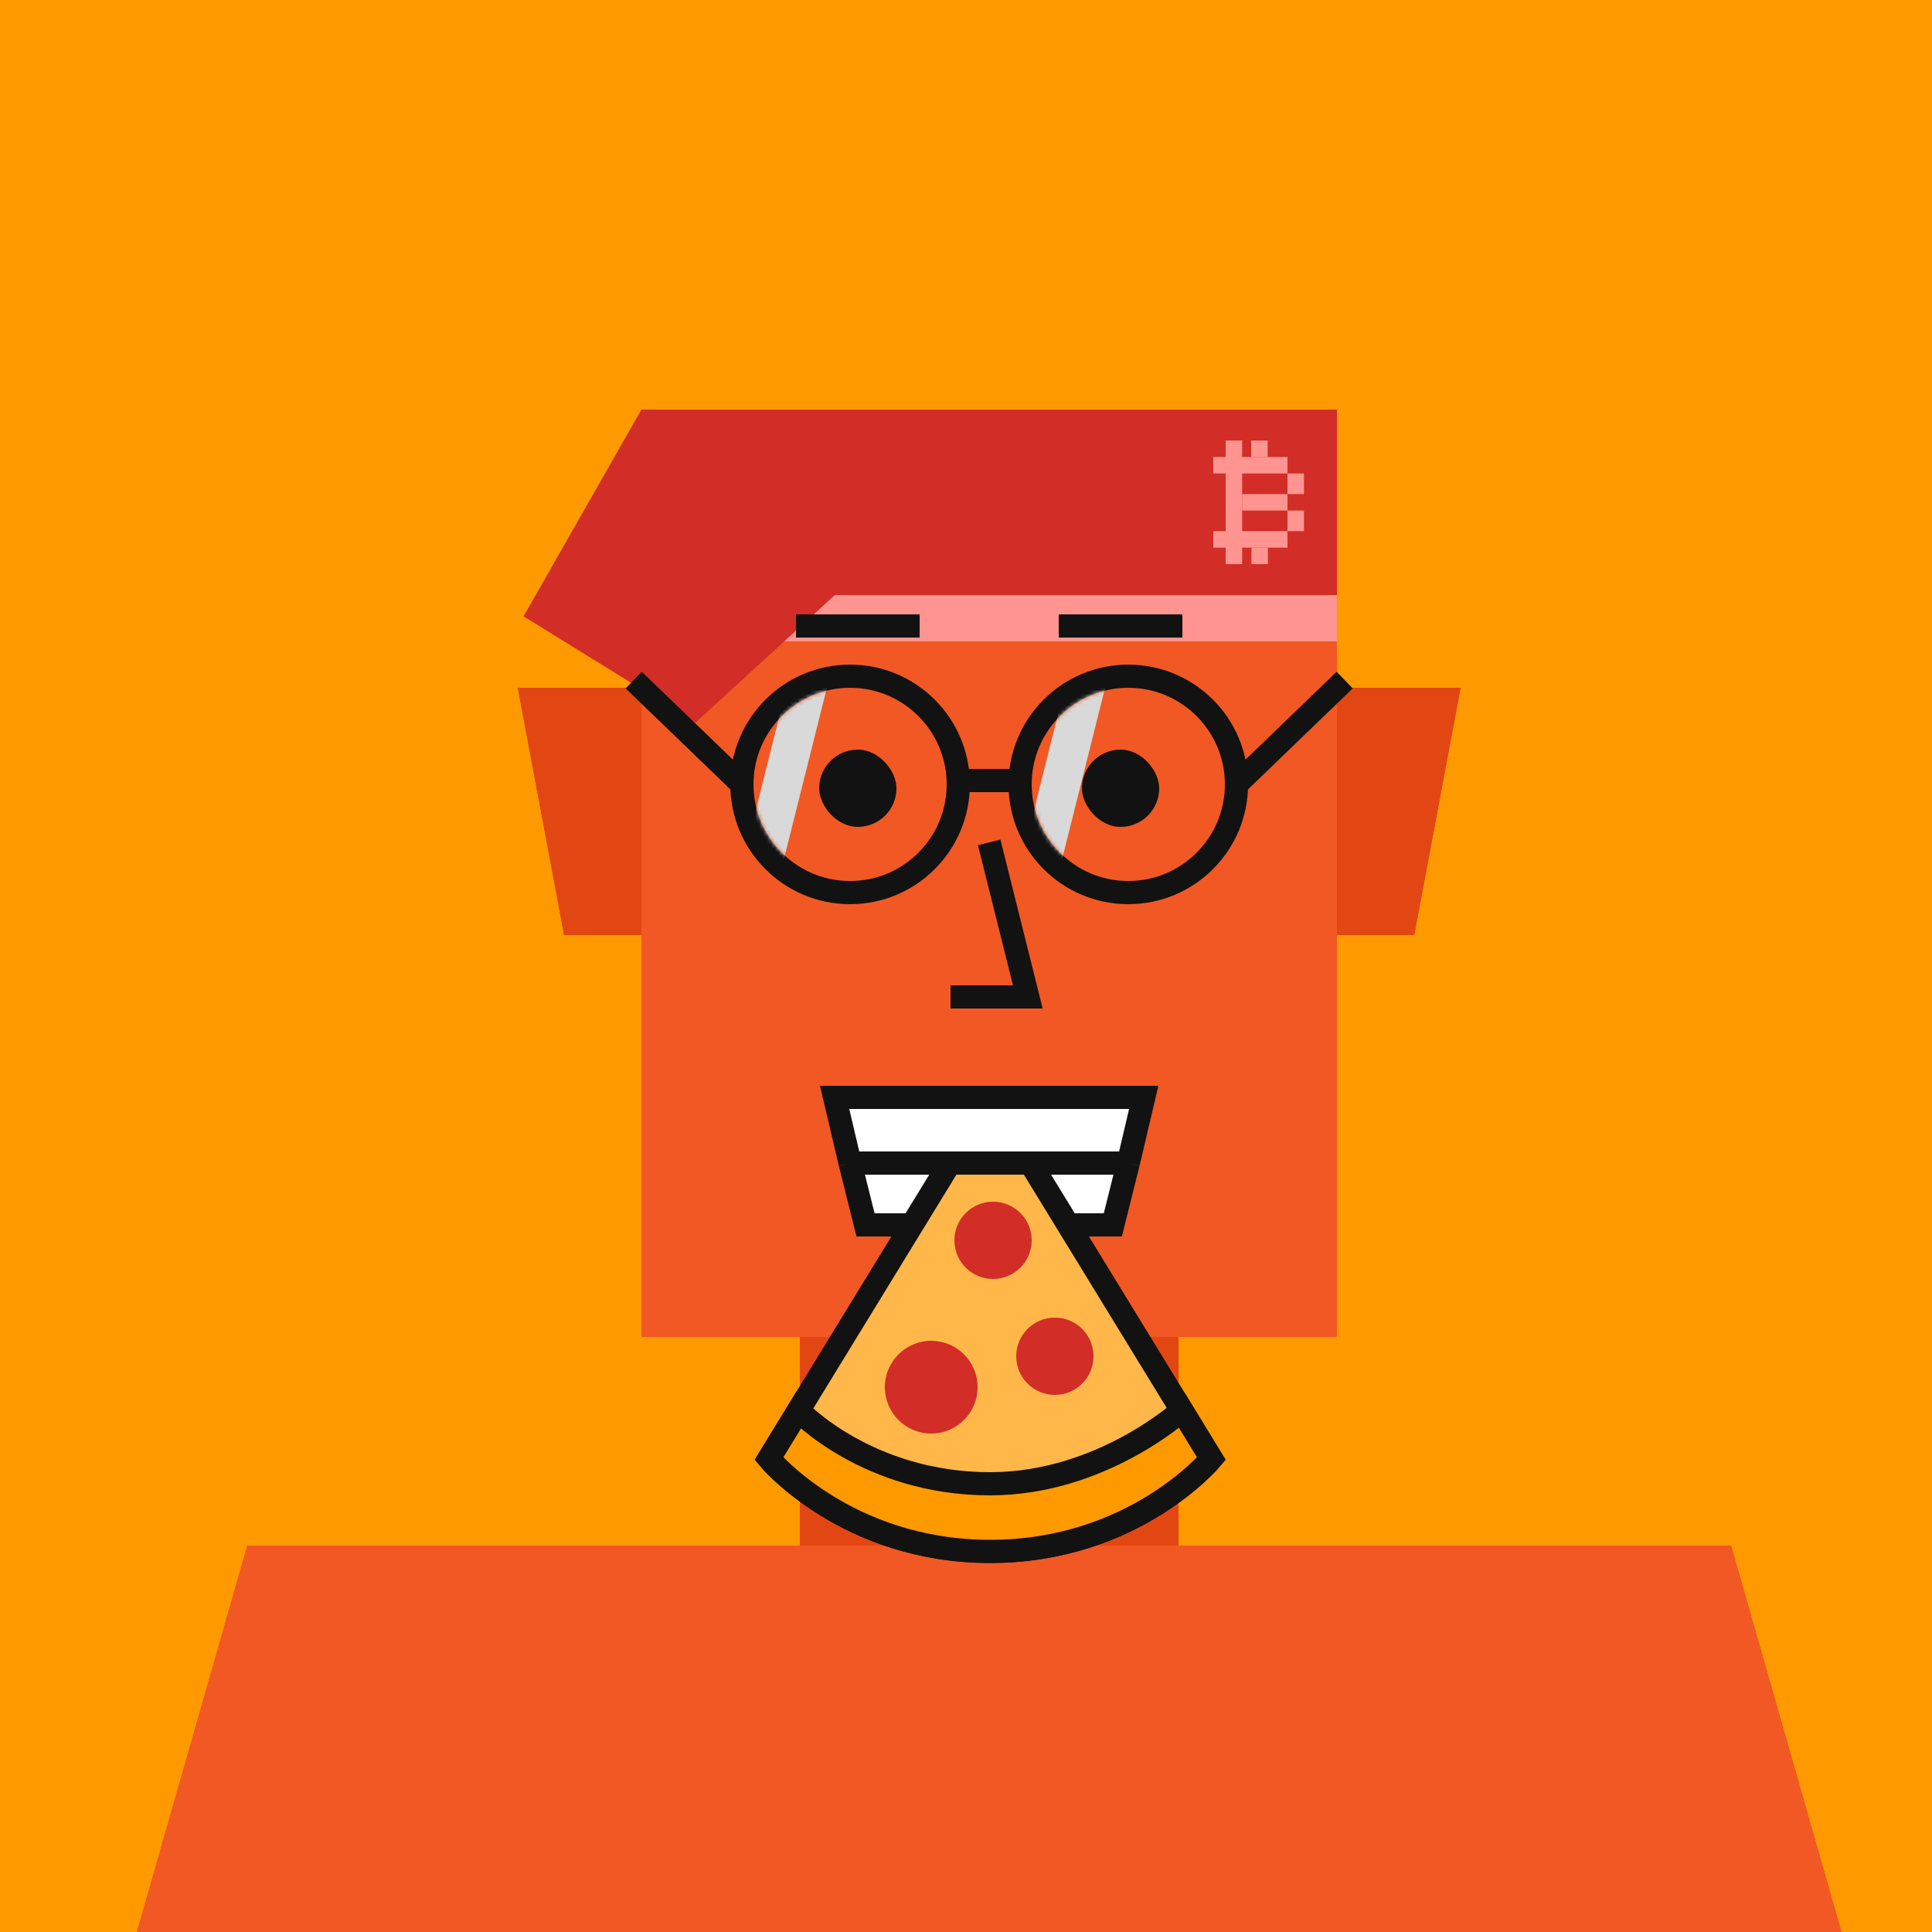 <svg xmlns="http://www.w3.org/2000/svg" viewBox="0 0 500 500"><rect x="0" y="0" width="500" height="500" fill="#333333" stroke="none"/><g id="layer1"><svg width="512" height="512" viewBox="0 0 512 512" fill="none" xmlns="http://www.w3.org/2000/svg">
<rect width="512" height="512" fill="#FF9900"/>
<path d="M134 178H167V242H146L134 178Z" fill="#E24713"/>
<path d="M378 178H345V242H366L378 178Z" fill="#E24713"/>
<rect x="207" y="346" width="98" height="54" fill="#E24713"/>
<path d="M64 400H448L480 512H32L64 400Z" fill="#F15824"/>
<rect x="166" y="106" width="180" height="240" fill="#F15824"/>
</svg>
</g><g id="layer2"><svg width="512" height="512" viewBox="0 0 512 512" fill="none" xmlns="http://www.w3.org/2000/svg">
<path d="M134 178H166V242H146L134 178Z" fill="#E24713"/>
<path d="M378 178H346V242H366L378 178Z" fill="#E24713"/>
<rect x="207" y="346" width="98" height="54" fill="#E24713"/>
<path d="M64 400H448L480 512H32L64 400Z" fill="#F15824"/>
<rect x="166" y="106" width="180" height="240" fill="#F15824"/>
<path d="M256 218L266 258H246" stroke="#121212" stroke-width="6"/>
</svg>
</g><g id="layer3"><svg width="512" height="512" viewBox="0 0 512 512" fill="none" xmlns="http://www.w3.org/2000/svg">
<rect width="180" height="48" transform="matrix(1 0 0 -1 166 154)" fill="#D22D27"/>
<rect x="317.2" y="114" width="4.267" height="32" fill="#FF9490"/>
<rect x="321.466" y="127.867" width="11.733" height="4.267" fill="#FF9490"/>
<rect x="314" y="137.467" width="19.2" height="4.267" fill="#FF9490"/>
<rect x="314" y="118.267" width="19.2" height="4.267" fill="#FF9490"/>
<rect x="333.2" y="122.533" width="4.267" height="5.333" fill="#FF9490"/>
<rect x="323.806" y="114" width="4.267" height="4.267" fill="#FF9490"/>
<rect x="323.866" y="141.733" width="4.267" height="4.267" fill="#FF9490"/>
<rect x="333.2" y="132.133" width="4.267" height="5.333" fill="#FF9490"/>
<rect width="180" height="12" transform="matrix(1 0 0 -1 166 166)" fill="#FF9490"/>
<path d="M135.5 159.5L166 106H268.5L180 187L135.5 159.5Z" fill="#D22D27"/>
</svg>
</g><g id="layer4"><svg></svg></g><g id="layer5"><svg></svg></g><g id="layer6"><svg width="512" height="512" viewBox="0 0 512 512" fill="none" xmlns="http://www.w3.org/2000/svg">
<path d="M216 284H296L292 301L288 317H224L220 301L216 284Z" fill="white"/>
<path d="M220 301L224 317H288L292 301M220 301L216 284H296L292 301M220 301H292" stroke="#121212" stroke-width="6"/>
<path d="M256.25 401.5C219 401.5 199 377.5 199 377.5L245.841 301H266.659L313.5 377.5C313.5 377.5 293.5 401.5 256.25 401.5Z" fill="#FFB74A" stroke="#121212" stroke-width="6"/>
<path d="M256.25 401.5C219 401.5 199 377.5 199 377.5L206.654 365C206.654 365 224.5 384 256.25 384C285 384 305.846 365 305.846 365L313.5 377.5C313.5 377.5 293.5 401.5 256.25 401.5Z" fill="#FF9900" stroke="#121212" stroke-width="6"/>
<circle cx="241" cy="359" r="12" fill="#D22D27"/>
<circle cx="257" cy="321" r="10" fill="#D22D27"/>
<circle cx="273" cy="351" r="10" fill="#D22D27"/>
</svg>
</g><g id="layer7"><svg width="512" height="512" viewBox="0 0 512 512" fill="none" xmlns="http://www.w3.org/2000/svg">
  <rect x="212" y="194" width="20" height="20" rx="10" fill="#121212">
    <animate attributeName="rx" values="10;10;1;10;10;1;10;10;" keyTimes="0;0.275;0.3;0.325;0.725;0.75;0.775;1" dur="4s" repeatCount="indefinite" />
    <animate attributeName="height" values="20;20;2;20;20;2;20;20" keyTimes="0;0.275;0.3;0.325;0.725;0.75;0.775;1" dur="4s" repeatCount="indefinite" />
    <animate attributeName="y" values="194;194;203;194;194;203;194;194" keyTimes="0;0.275;0.3;0.325;0.725;0.75;0.775;1" dur="4s" repeatCount="indefinite" />
  </rect>
  <rect x="280" y="194" width="20" height="20" rx="10" fill="#121212">
    <animate attributeName="rx" values="10;10;1;10;10;1;10;10" keyTimes="0;0.275;0.3;0.325;0.725;0.75;0.775;1" dur="4s" repeatCount="indefinite" />
    <animate attributeName="height" values="20;20;2;20;20;2;20;20" keyTimes="0;0.275;0.3;0.325;0.725;0.75;0.775;1" dur="4s" repeatCount="indefinite" />
    <animate attributeName="y" values="194;194;203;194;194;203;194;194" keyTimes="0;0.275;0.3;0.325;0.725;0.75;0.775;1" dur="4s" repeatCount="indefinite" />
  </rect>
  <path d="M206 162H238" stroke="#121212" stroke-width="6"/>
  <path d="M274 162H306" stroke="#121212" stroke-width="6"/>
</svg>
</g><g id="layer8"><svg width="512" height="512" viewBox="0 0 512 512" fill="none" xmlns="http://www.w3.org/2000/svg">
<path d="M192 203V203C192 218.464 204.536 231 220 231V231C235.464 231 248 218.464 248 203V203C248 187.536 235.464 175 220 175V175V175C204.536 175 192 187.536 192 203V203ZM192 203L164 176" stroke="#121212" stroke-width="6"/>
<path d="M248 202H264" stroke="#121212" stroke-width="6"/>
<path d="M320 203V203C320 187.536 307.464 175 292 175V175V175C276.536 175 264 187.536 264 203V203C264 218.464 276.536 231 292 231V231C307.464 231 320 218.464 320 203V203ZM320 203L348 176" stroke="#121212" stroke-width="6"/>
<mask id="mask0_140_21" style="mask-type:alpha" maskUnits="userSpaceOnUse" x="267" y="178" width="50" height="50">
<circle cx="292" cy="203" r="25" fill="#D9D9D9"/>
</mask>
<g mask="url(#mask0_140_21)">
<path d="M275.545 178H286L273.455 228H263L275.545 178Z" fill="#D9D9D9">
<animateTransform attributeName="transform" type="translate" dur="4s" repeatCount="indefinite" keyTimes="0;0.8;1" values="-32 0;-32 0;48 0" />
</path>
</g>
<mask id="mask1_140_21" style="mask-type:alpha" maskUnits="userSpaceOnUse" x="195" y="178" width="50" height="50">
<circle cx="220" cy="203" r="25" fill="#D9D9D9"/>
</mask>
<g mask="url(#mask1_140_21)">
<path d="M203.545 178H214L201.455 228H191L203.545 178Z" fill="#D9D9D9">
<animateTransform attributeName="transform" type="translate" dur="4s" repeatCount="indefinite" keyTimes="0;0.8;1" values="-32 0;-32 0;48 0" />
</path>
</g>
</svg>
</g></svg>
